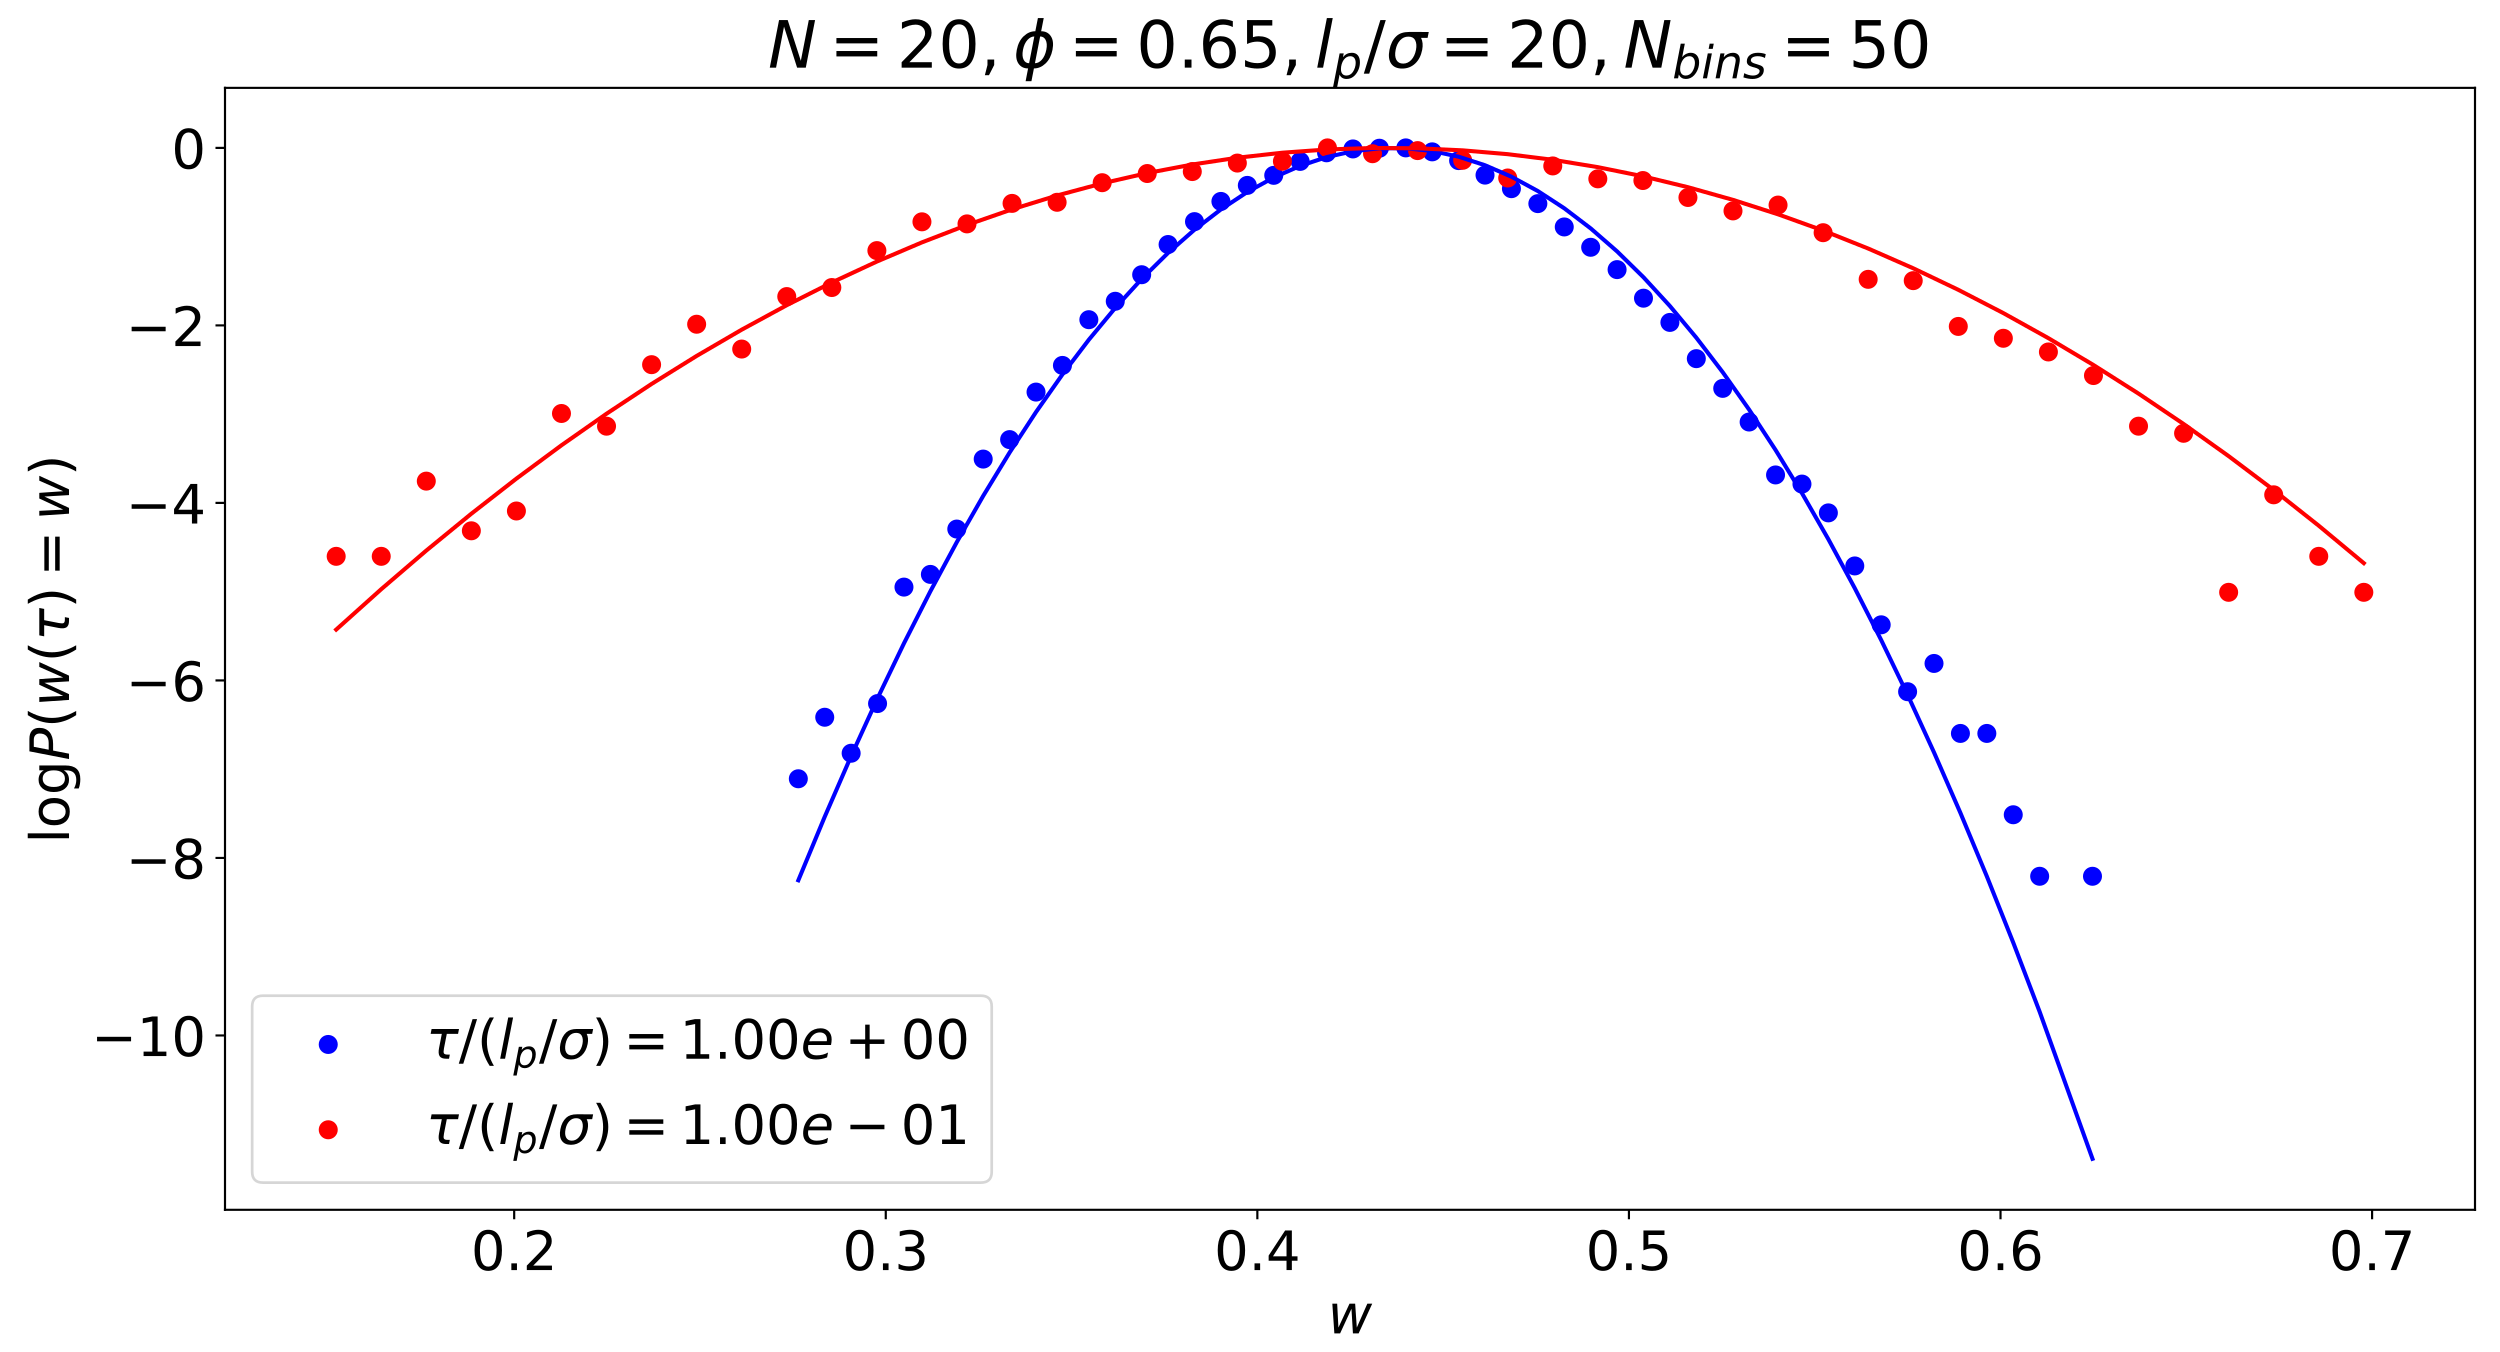 <?xml version="1.0" encoding="utf-8" standalone="no"?>
<!DOCTYPE svg PUBLIC "-//W3C//DTD SVG 1.1//EN"
  "http://www.w3.org/Graphics/SVG/1.1/DTD/svg11.dtd">
<!-- Created with matplotlib (https://matplotlib.org/) -->
<svg height="497.52pt" version="1.1" viewBox="0 0 920.16 497.52" width="920.16pt" xmlns="http://www.w3.org/2000/svg" xmlns:xlink="http://www.w3.org/1999/xlink">
 <defs>
  <style type="text/css">
*{stroke-linecap:butt;stroke-linejoin:round;}
  </style>
 </defs>
 <g id="figure_1">
  <g id="patch_1">
   <path d="M 0 497.52 
L 920.16 497.52 
L 920.16 0 
L 0 0 
z
" style="fill:#ffffff;"/>
  </g>
  <g id="axes_1">
   <g id="patch_2">
    <path d="M 82.814 445.28 
L 910.958 445.28 
L 910.958 32.339 
L 82.814 32.339 
z
" style="fill:#ffffff;"/>
   </g>
   <g id="PathCollection_1">
    <defs>
     <path d="M 0 3 
C 0.796 3 1.559 2.684 2.121 2.121 
C 2.684 1.559 3 0.796 3 0 
C 3 -0.796 2.684 -1.559 2.121 -2.121 
C 1.559 -2.684 0.796 -3 0 -3 
C -0.796 -3 -1.559 -2.684 -2.121 -2.121 
C -2.684 -1.559 -3 -0.796 -3 0 
C -3 0.796 -2.684 1.559 -2.121 2.121 
C -1.559 2.684 -0.796 3 0 3 
z
" id="md3a1f4c978" style="stroke:#0000ff;"/>
    </defs>
    <g clip-path="url(#pb7be36079b)">
     <use style="fill:#0000ff;stroke:#0000ff;" x="293.835" xlink:href="#md3a1f4c978" y="286.636"/>
     <use style="fill:#0000ff;stroke:#0000ff;" x="303.556" xlink:href="#md3a1f4c978" y="263.992"/>
     <use style="fill:#0000ff;stroke:#0000ff;" x="313.277" xlink:href="#md3a1f4c978" y="277.238"/>
     <use style="fill:#0000ff;stroke:#0000ff;" x="322.998" xlink:href="#md3a1f4c978" y="258.957"/>
     <use style="fill:#0000ff;stroke:#0000ff;" x="332.719" xlink:href="#md3a1f4c978" y="216.09"/>
     <use style="fill:#0000ff;stroke:#0000ff;" x="342.44" xlink:href="#md3a1f4c978" y="211.415"/>
     <use style="fill:#0000ff;stroke:#0000ff;" x="352.161" xlink:href="#md3a1f4c978" y="194.728"/>
     <use style="fill:#0000ff;stroke:#0000ff;" x="361.883" xlink:href="#md3a1f4c978" y="168.971"/>
     <use style="fill:#0000ff;stroke:#0000ff;" x="371.604" xlink:href="#md3a1f4c978" y="161.8"/>
     <use style="fill:#0000ff;stroke:#0000ff;" x="381.325" xlink:href="#md3a1f4c978" y="144.311"/>
     <use style="fill:#0000ff;stroke:#0000ff;" x="391.046" xlink:href="#md3a1f4c978" y="134.497"/>
     <use style="fill:#0000ff;stroke:#0000ff;" x="400.767" xlink:href="#md3a1f4c978" y="117.665"/>
     <use style="fill:#0000ff;stroke:#0000ff;" x="410.488" xlink:href="#md3a1f4c978" y="110.886"/>
     <use style="fill:#0000ff;stroke:#0000ff;" x="420.209" xlink:href="#md3a1f4c978" y="101.114"/>
     <use style="fill:#0000ff;stroke:#0000ff;" x="429.931" xlink:href="#md3a1f4c978" y="89.995"/>
     <use style="fill:#0000ff;stroke:#0000ff;" x="439.652" xlink:href="#md3a1f4c978" y="81.571"/>
     <use style="fill:#0000ff;stroke:#0000ff;" x="449.373" xlink:href="#md3a1f4c978" y="74.138"/>
     <use style="fill:#0000ff;stroke:#0000ff;" x="459.094" xlink:href="#md3a1f4c978" y="68.236"/>
     <use style="fill:#0000ff;stroke:#0000ff;" x="468.815" xlink:href="#md3a1f4c978" y="64.537"/>
     <use style="fill:#0000ff;stroke:#0000ff;" x="478.536" xlink:href="#md3a1f4c978" y="59.411"/>
     <use style="fill:#0000ff;stroke:#0000ff;" x="488.257" xlink:href="#md3a1f4c978" y="56.238"/>
     <use style="fill:#0000ff;stroke:#0000ff;" x="497.978" xlink:href="#md3a1f4c978" y="54.819"/>
     <use style="fill:#0000ff;stroke:#0000ff;" x="507.7" xlink:href="#md3a1f4c978" y="54.558"/>
     <use style="fill:#0000ff;stroke:#0000ff;" x="517.421" xlink:href="#md3a1f4c978" y="54.433"/>
     <use style="fill:#0000ff;stroke:#0000ff;" x="527.142" xlink:href="#md3a1f4c978" y="55.892"/>
     <use style="fill:#0000ff;stroke:#0000ff;" x="536.863" xlink:href="#md3a1f4c978" y="59.112"/>
     <use style="fill:#0000ff;stroke:#0000ff;" x="546.584" xlink:href="#md3a1f4c978" y="64.452"/>
     <use style="fill:#0000ff;stroke:#0000ff;" x="556.305" xlink:href="#md3a1f4c978" y="69.442"/>
     <use style="fill:#0000ff;stroke:#0000ff;" x="566.026" xlink:href="#md3a1f4c978" y="74.946"/>
     <use style="fill:#0000ff;stroke:#0000ff;" x="575.747" xlink:href="#md3a1f4c978" y="83.531"/>
     <use style="fill:#0000ff;stroke:#0000ff;" x="585.469" xlink:href="#md3a1f4c978" y="91.016"/>
     <use style="fill:#0000ff;stroke:#0000ff;" x="595.19" xlink:href="#md3a1f4c978" y="99.234"/>
     <use style="fill:#0000ff;stroke:#0000ff;" x="604.911" xlink:href="#md3a1f4c978" y="109.752"/>
     <use style="fill:#0000ff;stroke:#0000ff;" x="614.632" xlink:href="#md3a1f4c978" y="118.669"/>
     <use style="fill:#0000ff;stroke:#0000ff;" x="624.353" xlink:href="#md3a1f4c978" y="132.01"/>
     <use style="fill:#0000ff;stroke:#0000ff;" x="634.074" xlink:href="#md3a1f4c978" y="142.944"/>
     <use style="fill:#0000ff;stroke:#0000ff;" x="643.795" xlink:href="#md3a1f4c978" y="155.331"/>
     <use style="fill:#0000ff;stroke:#0000ff;" x="653.516" xlink:href="#md3a1f4c978" y="174.808"/>
     <use style="fill:#0000ff;stroke:#0000ff;" x="663.238" xlink:href="#md3a1f4c978" y="178.171"/>
     <use style="fill:#0000ff;stroke:#0000ff;" x="672.959" xlink:href="#md3a1f4c978" y="188.772"/>
     <use style="fill:#0000ff;stroke:#0000ff;" x="682.68" xlink:href="#md3a1f4c978" y="208.302"/>
     <use style="fill:#0000ff;stroke:#0000ff;" x="692.401" xlink:href="#md3a1f4c978" y="229.97"/>
     <use style="fill:#0000ff;stroke:#0000ff;" x="702.122" xlink:href="#md3a1f4c978" y="254.594"/>
     <use style="fill:#0000ff;stroke:#0000ff;" x="711.843" xlink:href="#md3a1f4c978" y="244.191"/>
     <use style="fill:#0000ff;stroke:#0000ff;" x="721.564" xlink:href="#md3a1f4c978" y="269.949"/>
     <use style="fill:#0000ff;stroke:#0000ff;" x="731.285" xlink:href="#md3a1f4c978" y="269.949"/>
     <use style="fill:#0000ff;stroke:#0000ff;" x="741.007" xlink:href="#md3a1f4c978" y="299.882"/>
     <use style="fill:#0000ff;stroke:#0000ff;" x="750.728" xlink:href="#md3a1f4c978" y="322.526"/>
     <use style="fill:#0000ff;stroke:#0000ff;" x="770.17" xlink:href="#md3a1f4c978" y="322.526"/>
    </g>
   </g>
   <g id="PathCollection_2">
    <defs>
     <path d="M 0 3 
C 0.796 3 1.559 2.684 2.121 2.121 
C 2.684 1.559 3 0.796 3 0 
C 3 -0.796 2.684 -1.559 2.121 -2.121 
C 1.559 -2.684 0.796 -3 0 -3 
C -0.796 -3 -1.559 -2.684 -2.121 -2.121 
C -2.684 -1.559 -3 -0.796 -3 0 
C -3 0.796 -2.684 1.559 -2.121 2.121 
C -1.559 2.684 -0.796 3 0 3 
z
" id="m8093c3a2d2" style="stroke:#ff0000;"/>
    </defs>
    <g clip-path="url(#pb7be36079b)">
     <use style="fill:#ff0000;stroke:#ff0000;" x="123.737" xlink:href="#m8093c3a2d2" y="204.766"/>
     <use style="fill:#ff0000;stroke:#ff0000;" x="140.321" xlink:href="#m8093c3a2d2" y="204.766"/>
     <use style="fill:#ff0000;stroke:#ff0000;" x="156.905" xlink:href="#m8093c3a2d2" y="177.086"/>
     <use style="fill:#ff0000;stroke:#ff0000;" x="173.49" xlink:href="#m8093c3a2d2" y="195.368"/>
     <use style="fill:#ff0000;stroke:#ff0000;" x="190.074" xlink:href="#m8093c3a2d2" y="188.078"/>
     <use style="fill:#ff0000;stroke:#ff0000;" x="206.659" xlink:href="#m8093c3a2d2" y="152.189"/>
     <use style="fill:#ff0000;stroke:#ff0000;" x="223.243" xlink:href="#m8093c3a2d2" y="156.863"/>
     <use style="fill:#ff0000;stroke:#ff0000;" x="239.828" xlink:href="#m8093c3a2d2" y="134.22"/>
     <use style="fill:#ff0000;stroke:#ff0000;" x="256.412" xlink:href="#m8093c3a2d2" y="119.34"/>
     <use style="fill:#ff0000;stroke:#ff0000;" x="272.996" xlink:href="#m8093c3a2d2" y="128.474"/>
     <use style="fill:#ff0000;stroke:#ff0000;" x="289.581" xlink:href="#m8093c3a2d2" y="109.155"/>
     <use style="fill:#ff0000;stroke:#ff0000;" x="306.165" xlink:href="#m8093c3a2d2" y="105.83"/>
     <use style="fill:#ff0000;stroke:#ff0000;" x="322.75" xlink:href="#m8093c3a2d2" y="92.235"/>
     <use style="fill:#ff0000;stroke:#ff0000;" x="339.334" xlink:href="#m8093c3a2d2" y="81.643"/>
     <use style="fill:#ff0000;stroke:#ff0000;" x="355.919" xlink:href="#m8093c3a2d2" y="82.405"/>
     <use style="fill:#ff0000;stroke:#ff0000;" x="372.503" xlink:href="#m8093c3a2d2" y="74.86"/>
     <use style="fill:#ff0000;stroke:#ff0000;" x="389.088" xlink:href="#m8093c3a2d2" y="74.454"/>
     <use style="fill:#ff0000;stroke:#ff0000;" x="405.672" xlink:href="#m8093c3a2d2" y="67.245"/>
     <use style="fill:#ff0000;stroke:#ff0000;" x="422.256" xlink:href="#m8093c3a2d2" y="63.868"/>
     <use style="fill:#ff0000;stroke:#ff0000;" x="438.841" xlink:href="#m8093c3a2d2" y="63.147"/>
     <use style="fill:#ff0000;stroke:#ff0000;" x="455.425" xlink:href="#m8093c3a2d2" y="60.02"/>
     <use style="fill:#ff0000;stroke:#ff0000;" x="472.01" xlink:href="#m8093c3a2d2" y="59.378"/>
     <use style="fill:#ff0000;stroke:#ff0000;" x="488.594" xlink:href="#m8093c3a2d2" y="54.433"/>
     <use style="fill:#ff0000;stroke:#ff0000;" x="505.179" xlink:href="#m8093c3a2d2" y="56.578"/>
     <use style="fill:#ff0000;stroke:#ff0000;" x="521.763" xlink:href="#m8093c3a2d2" y="55.432"/>
     <use style="fill:#ff0000;stroke:#ff0000;" x="538.347" xlink:href="#m8093c3a2d2" y="58.999"/>
     <use style="fill:#ff0000;stroke:#ff0000;" x="554.932" xlink:href="#m8093c3a2d2" y="65.513"/>
     <use style="fill:#ff0000;stroke:#ff0000;" x="571.516" xlink:href="#m8093c3a2d2" y="61.074"/>
     <use style="fill:#ff0000;stroke:#ff0000;" x="588.101" xlink:href="#m8093c3a2d2" y="65.821"/>
     <use style="fill:#ff0000;stroke:#ff0000;" x="604.685" xlink:href="#m8093c3a2d2" y="66.446"/>
     <use style="fill:#ff0000;stroke:#ff0000;" x="621.27" xlink:href="#m8093c3a2d2" y="72.688"/>
     <use style="fill:#ff0000;stroke:#ff0000;" x="637.854" xlink:href="#m8093c3a2d2" y="77.628"/>
     <use style="fill:#ff0000;stroke:#ff0000;" x="654.439" xlink:href="#m8093c3a2d2" y="75.478"/>
     <use style="fill:#ff0000;stroke:#ff0000;" x="671.023" xlink:href="#m8093c3a2d2" y="85.648"/>
     <use style="fill:#ff0000;stroke:#ff0000;" x="687.607" xlink:href="#m8093c3a2d2" y="102.812"/>
     <use style="fill:#ff0000;stroke:#ff0000;" x="704.192" xlink:href="#m8093c3a2d2" y="103.296"/>
     <use style="fill:#ff0000;stroke:#ff0000;" x="720.776" xlink:href="#m8093c3a2d2" y="120.147"/>
     <use style="fill:#ff0000;stroke:#ff0000;" x="737.361" xlink:href="#m8093c3a2d2" y="124.509"/>
     <use style="fill:#ff0000;stroke:#ff0000;" x="753.945" xlink:href="#m8093c3a2d2" y="129.545"/>
     <use style="fill:#ff0000;stroke:#ff0000;" x="770.53" xlink:href="#m8093c3a2d2" y="138.225"/>
     <use style="fill:#ff0000;stroke:#ff0000;" x="787.114" xlink:href="#m8093c3a2d2" y="156.863"/>
     <use style="fill:#ff0000;stroke:#ff0000;" x="803.699" xlink:href="#m8093c3a2d2" y="159.478"/>
     <use style="fill:#ff0000;stroke:#ff0000;" x="820.283" xlink:href="#m8093c3a2d2" y="218.011"/>
     <use style="fill:#ff0000;stroke:#ff0000;" x="836.867" xlink:href="#m8093c3a2d2" y="182.122"/>
     <use style="fill:#ff0000;stroke:#ff0000;" x="853.452" xlink:href="#m8093c3a2d2" y="204.766"/>
     <use style="fill:#ff0000;stroke:#ff0000;" x="870.036" xlink:href="#m8093c3a2d2" y="218.011"/>
    </g>
   </g>
   <g id="matplotlib.axis_1">
    <g id="xtick_1">
     <g id="line2d_1">
      <defs>
       <path d="M 0 0 
L 0 3.5 
" id="m2404b1c157" style="stroke:#000000;stroke-width:0.8;"/>
      </defs>
      <g>
       <use style="stroke:#000000;stroke-width:0.8;" x="189.253" xlink:href="#m2404b1c157" y="445.28"/>
      </g>
     </g>
     <g id="text_1">
      <!-- 0.2 -->
      <defs>
       <path d="M 31.781 66.406 
Q 24.172 66.406 20.328 58.906 
Q 16.5 51.422 16.5 36.375 
Q 16.5 21.391 20.328 13.891 
Q 24.172 6.391 31.781 6.391 
Q 39.453 6.391 43.281 13.891 
Q 47.125 21.391 47.125 36.375 
Q 47.125 51.422 43.281 58.906 
Q 39.453 66.406 31.781 66.406 
z
M 31.781 74.219 
Q 44.047 74.219 50.516 64.516 
Q 56.984 54.828 56.984 36.375 
Q 56.984 17.969 50.516 8.266 
Q 44.047 -1.422 31.781 -1.422 
Q 19.531 -1.422 13.062 8.266 
Q 6.594 17.969 6.594 36.375 
Q 6.594 54.828 13.062 64.516 
Q 19.531 74.219 31.781 74.219 
z
" id="DejaVuSans-48"/>
       <path d="M 10.688 12.406 
L 21 12.406 
L 21 0 
L 10.688 0 
z
" id="DejaVuSans-46"/>
       <path d="M 19.188 8.297 
L 53.609 8.297 
L 53.609 0 
L 7.328 0 
L 7.328 8.297 
Q 12.938 14.109 22.625 23.891 
Q 32.328 33.688 34.812 36.531 
Q 39.547 41.844 41.422 45.531 
Q 43.312 49.219 43.312 52.781 
Q 43.312 58.594 39.234 62.25 
Q 35.156 65.922 28.609 65.922 
Q 23.969 65.922 18.812 64.312 
Q 13.672 62.703 7.812 59.422 
L 7.812 69.391 
Q 13.766 71.781 18.938 73 
Q 24.125 74.219 28.422 74.219 
Q 39.75 74.219 46.484 68.547 
Q 53.219 62.891 53.219 53.422 
Q 53.219 48.922 51.531 44.891 
Q 49.859 40.875 45.406 35.406 
Q 44.188 33.984 37.641 27.219 
Q 31.109 20.453 19.188 8.297 
z
" id="DejaVuSans-50"/>
      </defs>
      <g transform="translate(173.35 467.477)scale(0.2 -0.2)">
       <use xlink:href="#DejaVuSans-48"/>
       <use x="63.623" xlink:href="#DejaVuSans-46"/>
       <use x="95.41" xlink:href="#DejaVuSans-50"/>
      </g>
     </g>
    </g>
    <g id="xtick_2">
     <g id="line2d_2">
      <g>
       <use style="stroke:#000000;stroke-width:0.8;" x="326.019" xlink:href="#m2404b1c157" y="445.28"/>
      </g>
     </g>
     <g id="text_2">
      <!-- 0.3 -->
      <defs>
       <path d="M 40.578 39.312 
Q 47.656 37.797 51.625 33 
Q 55.609 28.219 55.609 21.188 
Q 55.609 10.406 48.188 4.484 
Q 40.766 -1.422 27.094 -1.422 
Q 22.516 -1.422 17.656 -0.516 
Q 12.797 0.391 7.625 2.203 
L 7.625 11.719 
Q 11.719 9.328 16.594 8.109 
Q 21.484 6.891 26.812 6.891 
Q 36.078 6.891 40.938 10.547 
Q 45.797 14.203 45.797 21.188 
Q 45.797 27.641 41.281 31.266 
Q 36.766 34.906 28.719 34.906 
L 20.219 34.906 
L 20.219 43.016 
L 29.109 43.016 
Q 36.375 43.016 40.234 45.922 
Q 44.094 48.828 44.094 54.297 
Q 44.094 59.906 40.109 62.906 
Q 36.141 65.922 28.719 65.922 
Q 24.656 65.922 20.016 65.031 
Q 15.375 64.156 9.812 62.312 
L 9.812 71.094 
Q 15.438 72.656 20.344 73.438 
Q 25.25 74.219 29.594 74.219 
Q 40.828 74.219 47.359 69.109 
Q 53.906 64.016 53.906 55.328 
Q 53.906 49.266 50.438 45.094 
Q 46.969 40.922 40.578 39.312 
z
" id="DejaVuSans-51"/>
      </defs>
      <g transform="translate(310.116 467.477)scale(0.2 -0.2)">
       <use xlink:href="#DejaVuSans-48"/>
       <use x="63.623" xlink:href="#DejaVuSans-46"/>
       <use x="95.41" xlink:href="#DejaVuSans-51"/>
      </g>
     </g>
    </g>
    <g id="xtick_3">
     <g id="line2d_3">
      <g>
       <use style="stroke:#000000;stroke-width:0.8;" x="462.785" xlink:href="#m2404b1c157" y="445.28"/>
      </g>
     </g>
     <g id="text_3">
      <!-- 0.4 -->
      <defs>
       <path d="M 37.797 64.312 
L 12.891 25.391 
L 37.797 25.391 
z
M 35.203 72.906 
L 47.609 72.906 
L 47.609 25.391 
L 58.016 25.391 
L 58.016 17.188 
L 47.609 17.188 
L 47.609 0 
L 37.797 0 
L 37.797 17.188 
L 4.891 17.188 
L 4.891 26.703 
z
" id="DejaVuSans-52"/>
      </defs>
      <g transform="translate(446.882 467.477)scale(0.2 -0.2)">
       <use xlink:href="#DejaVuSans-48"/>
       <use x="63.623" xlink:href="#DejaVuSans-46"/>
       <use x="95.41" xlink:href="#DejaVuSans-52"/>
      </g>
     </g>
    </g>
    <g id="xtick_4">
     <g id="line2d_4">
      <g>
       <use style="stroke:#000000;stroke-width:0.8;" x="599.551" xlink:href="#m2404b1c157" y="445.28"/>
      </g>
     </g>
     <g id="text_4">
      <!-- 0.5 -->
      <defs>
       <path d="M 10.797 72.906 
L 49.516 72.906 
L 49.516 64.594 
L 19.828 64.594 
L 19.828 46.734 
Q 21.969 47.469 24.109 47.828 
Q 26.266 48.188 28.422 48.188 
Q 40.625 48.188 47.75 41.5 
Q 54.891 34.812 54.891 23.391 
Q 54.891 11.625 47.562 5.094 
Q 40.234 -1.422 26.906 -1.422 
Q 22.312 -1.422 17.547 -0.641 
Q 12.797 0.141 7.719 1.703 
L 7.719 11.625 
Q 12.109 9.234 16.797 8.062 
Q 21.484 6.891 26.703 6.891 
Q 35.156 6.891 40.078 11.328 
Q 45.016 15.766 45.016 23.391 
Q 45.016 31 40.078 35.438 
Q 35.156 39.891 26.703 39.891 
Q 22.75 39.891 18.812 39.016 
Q 14.891 38.141 10.797 36.281 
z
" id="DejaVuSans-53"/>
      </defs>
      <g transform="translate(583.647 467.477)scale(0.2 -0.2)">
       <use xlink:href="#DejaVuSans-48"/>
       <use x="63.623" xlink:href="#DejaVuSans-46"/>
       <use x="95.41" xlink:href="#DejaVuSans-53"/>
      </g>
     </g>
    </g>
    <g id="xtick_5">
     <g id="line2d_5">
      <g>
       <use style="stroke:#000000;stroke-width:0.8;" x="736.317" xlink:href="#m2404b1c157" y="445.28"/>
      </g>
     </g>
     <g id="text_5">
      <!-- 0.6 -->
      <defs>
       <path d="M 33.016 40.375 
Q 26.375 40.375 22.484 35.828 
Q 18.609 31.297 18.609 23.391 
Q 18.609 15.531 22.484 10.953 
Q 26.375 6.391 33.016 6.391 
Q 39.656 6.391 43.531 10.953 
Q 47.406 15.531 47.406 23.391 
Q 47.406 31.297 43.531 35.828 
Q 39.656 40.375 33.016 40.375 
z
M 52.594 71.297 
L 52.594 62.312 
Q 48.875 64.062 45.094 64.984 
Q 41.312 65.922 37.594 65.922 
Q 27.828 65.922 22.672 59.328 
Q 17.531 52.734 16.797 39.406 
Q 19.672 43.656 24.016 45.922 
Q 28.375 48.188 33.594 48.188 
Q 44.578 48.188 50.953 41.516 
Q 57.328 34.859 57.328 23.391 
Q 57.328 12.156 50.688 5.359 
Q 44.047 -1.422 33.016 -1.422 
Q 20.359 -1.422 13.672 8.266 
Q 6.984 17.969 6.984 36.375 
Q 6.984 53.656 15.188 63.938 
Q 23.391 74.219 37.203 74.219 
Q 40.922 74.219 44.703 73.484 
Q 48.484 72.75 52.594 71.297 
z
" id="DejaVuSans-54"/>
      </defs>
      <g transform="translate(720.413 467.477)scale(0.2 -0.2)">
       <use xlink:href="#DejaVuSans-48"/>
       <use x="63.623" xlink:href="#DejaVuSans-46"/>
       <use x="95.41" xlink:href="#DejaVuSans-54"/>
      </g>
     </g>
    </g>
    <g id="xtick_6">
     <g id="line2d_6">
      <g>
       <use style="stroke:#000000;stroke-width:0.8;" x="873.082" xlink:href="#m2404b1c157" y="445.28"/>
      </g>
     </g>
     <g id="text_6">
      <!-- 0.7 -->
      <defs>
       <path d="M 8.203 72.906 
L 55.078 72.906 
L 55.078 68.703 
L 28.609 0 
L 18.312 0 
L 43.219 64.594 
L 8.203 64.594 
z
" id="DejaVuSans-55"/>
      </defs>
      <g transform="translate(857.179 467.477)scale(0.2 -0.2)">
       <use xlink:href="#DejaVuSans-48"/>
       <use x="63.623" xlink:href="#DejaVuSans-46"/>
       <use x="95.41" xlink:href="#DejaVuSans-55"/>
      </g>
     </g>
    </g>
    <g id="text_7">
     <!-- $w$ -->
     <defs>
      <path d="M 8.5 54.688 
L 17.391 54.688 
L 19.672 10.688 
L 40.094 54.688 
L 50.484 54.688 
L 53.516 10.688 
L 72.906 54.688 
L 81.891 54.688 
L 56.891 0 
L 46.391 0 
L 43.703 45.312 
L 22.797 0 
L 12.203 0 
z
" id="DejaVuSans-Oblique-119"/>
     </defs>
     <g transform="translate(488.686 490.834)scale(0.2 -0.2)">
      <use transform="translate(0 0.312)" xlink:href="#DejaVuSans-Oblique-119"/>
     </g>
    </g>
   </g>
   <g id="matplotlib.axis_2">
    <g id="ytick_1">
     <g id="line2d_7">
      <defs>
       <path d="M 0 0 
L -3.5 0 
" id="m750aac536f" style="stroke:#000000;stroke-width:0.8;"/>
      </defs>
      <g>
       <use style="stroke:#000000;stroke-width:0.8;" x="82.814" xlink:href="#m750aac536f" y="381.113"/>
      </g>
     </g>
     <g id="text_8">
      <!-- −10 -->
      <defs>
       <path d="M 10.594 35.5 
L 73.188 35.5 
L 73.188 27.203 
L 10.594 27.203 
z
" id="DejaVuSans-8722"/>
       <path d="M 12.406 8.297 
L 28.516 8.297 
L 28.516 63.922 
L 10.984 60.406 
L 10.984 69.391 
L 28.422 72.906 
L 38.281 72.906 
L 38.281 8.297 
L 54.391 8.297 
L 54.391 0 
L 12.406 0 
z
" id="DejaVuSans-49"/>
      </defs>
      <g transform="translate(33.605 388.711)scale(0.2 -0.2)">
       <use xlink:href="#DejaVuSans-8722"/>
       <use x="83.789" xlink:href="#DejaVuSans-49"/>
       <use x="147.412" xlink:href="#DejaVuSans-48"/>
      </g>
     </g>
    </g>
    <g id="ytick_2">
     <g id="line2d_8">
      <g>
       <use style="stroke:#000000;stroke-width:0.8;" x="82.814" xlink:href="#m750aac536f" y="315.777"/>
      </g>
     </g>
     <g id="text_9">
      <!-- −8 -->
      <defs>
       <path d="M 31.781 34.625 
Q 24.75 34.625 20.719 30.859 
Q 16.703 27.094 16.703 20.516 
Q 16.703 13.922 20.719 10.156 
Q 24.75 6.391 31.781 6.391 
Q 38.812 6.391 42.859 10.172 
Q 46.922 13.969 46.922 20.516 
Q 46.922 27.094 42.891 30.859 
Q 38.875 34.625 31.781 34.625 
z
M 21.922 38.812 
Q 15.578 40.375 12.031 44.719 
Q 8.5 49.078 8.5 55.328 
Q 8.5 64.062 14.719 69.141 
Q 20.953 74.219 31.781 74.219 
Q 42.672 74.219 48.875 69.141 
Q 55.078 64.062 55.078 55.328 
Q 55.078 49.078 51.531 44.719 
Q 48 40.375 41.703 38.812 
Q 48.828 37.156 52.797 32.312 
Q 56.781 27.484 56.781 20.516 
Q 56.781 9.906 50.312 4.234 
Q 43.844 -1.422 31.781 -1.422 
Q 19.734 -1.422 13.25 4.234 
Q 6.781 9.906 6.781 20.516 
Q 6.781 27.484 10.781 32.312 
Q 14.797 37.156 21.922 38.812 
z
M 18.312 54.391 
Q 18.312 48.734 21.844 45.562 
Q 25.391 42.391 31.781 42.391 
Q 38.141 42.391 41.719 45.562 
Q 45.312 48.734 45.312 54.391 
Q 45.312 60.062 41.719 63.234 
Q 38.141 66.406 31.781 66.406 
Q 25.391 66.406 21.844 63.234 
Q 18.312 60.062 18.312 54.391 
z
" id="DejaVuSans-56"/>
      </defs>
      <g transform="translate(46.33 323.375)scale(0.2 -0.2)">
       <use xlink:href="#DejaVuSans-8722"/>
       <use x="83.789" xlink:href="#DejaVuSans-56"/>
      </g>
     </g>
    </g>
    <g id="ytick_3">
     <g id="line2d_9">
      <g>
       <use style="stroke:#000000;stroke-width:0.8;" x="82.814" xlink:href="#m750aac536f" y="250.441"/>
      </g>
     </g>
     <g id="text_10">
      <!-- −6 -->
      <g transform="translate(46.33 258.039)scale(0.2 -0.2)">
       <use xlink:href="#DejaVuSans-8722"/>
       <use x="83.789" xlink:href="#DejaVuSans-54"/>
      </g>
     </g>
    </g>
    <g id="ytick_4">
     <g id="line2d_10">
      <g>
       <use style="stroke:#000000;stroke-width:0.8;" x="82.814" xlink:href="#m750aac536f" y="185.105"/>
      </g>
     </g>
     <g id="text_11">
      <!-- −4 -->
      <g transform="translate(46.33 192.704)scale(0.2 -0.2)">
       <use xlink:href="#DejaVuSans-8722"/>
       <use x="83.789" xlink:href="#DejaVuSans-52"/>
      </g>
     </g>
    </g>
    <g id="ytick_5">
     <g id="line2d_11">
      <g>
       <use style="stroke:#000000;stroke-width:0.8;" x="82.814" xlink:href="#m750aac536f" y="119.769"/>
      </g>
     </g>
     <g id="text_12">
      <!-- −2 -->
      <g transform="translate(46.33 127.368)scale(0.2 -0.2)">
       <use xlink:href="#DejaVuSans-8722"/>
       <use x="83.789" xlink:href="#DejaVuSans-50"/>
      </g>
     </g>
    </g>
    <g id="ytick_6">
     <g id="line2d_12">
      <g>
       <use style="stroke:#000000;stroke-width:0.8;" x="82.814" xlink:href="#m750aac536f" y="54.433"/>
      </g>
     </g>
     <g id="text_13">
      <!-- 0 -->
      <g transform="translate(63.089 62.032)scale(0.2 -0.2)">
       <use xlink:href="#DejaVuSans-48"/>
      </g>
     </g>
    </g>
    <g id="text_14">
     <!-- $\log P(w(\tau) = w)$ -->
     <defs>
      <path d="M 9.422 75.984 
L 18.406 75.984 
L 18.406 0 
L 9.422 0 
z
" id="DejaVuSans-108"/>
      <path d="M 30.609 48.391 
Q 23.391 48.391 19.188 42.75 
Q 14.984 37.109 14.984 27.297 
Q 14.984 17.484 19.156 11.844 
Q 23.344 6.203 30.609 6.203 
Q 37.797 6.203 41.984 11.859 
Q 46.188 17.531 46.188 27.297 
Q 46.188 37.016 41.984 42.703 
Q 37.797 48.391 30.609 48.391 
z
M 30.609 56 
Q 42.328 56 49.016 48.375 
Q 55.719 40.766 55.719 27.297 
Q 55.719 13.875 49.016 6.219 
Q 42.328 -1.422 30.609 -1.422 
Q 18.844 -1.422 12.172 6.219 
Q 5.516 13.875 5.516 27.297 
Q 5.516 40.766 12.172 48.375 
Q 18.844 56 30.609 56 
z
" id="DejaVuSans-111"/>
      <path d="M 45.406 27.984 
Q 45.406 37.75 41.375 43.109 
Q 37.359 48.484 30.078 48.484 
Q 22.859 48.484 18.828 43.109 
Q 14.797 37.75 14.797 27.984 
Q 14.797 18.266 18.828 12.891 
Q 22.859 7.516 30.078 7.516 
Q 37.359 7.516 41.375 12.891 
Q 45.406 18.266 45.406 27.984 
z
M 54.391 6.781 
Q 54.391 -7.172 48.188 -13.984 
Q 42 -20.797 29.203 -20.797 
Q 24.469 -20.797 20.266 -20.094 
Q 16.062 -19.391 12.109 -17.922 
L 12.109 -9.188 
Q 16.062 -11.328 19.922 -12.344 
Q 23.781 -13.375 27.781 -13.375 
Q 36.625 -13.375 41.016 -8.766 
Q 45.406 -4.156 45.406 5.172 
L 45.406 9.625 
Q 42.625 4.781 38.281 2.391 
Q 33.938 0 27.875 0 
Q 17.828 0 11.672 7.656 
Q 5.516 15.328 5.516 27.984 
Q 5.516 40.672 11.672 48.328 
Q 17.828 56 27.875 56 
Q 33.938 56 38.281 53.609 
Q 42.625 51.219 45.406 46.391 
L 45.406 54.688 
L 54.391 54.688 
z
" id="DejaVuSans-103"/>
      <path d="M 16.891 72.906 
L 39.703 72.906 
Q 49.656 72.906 54.875 68.266 
Q 60.109 63.625 60.109 54.688 
Q 60.109 42.672 52.391 35.984 
Q 44.672 29.297 30.719 29.297 
L 18.312 29.297 
L 12.594 0 
L 2.688 0 
z
M 25.203 64.797 
L 19.922 37.406 
L 32.328 37.406 
Q 40.719 37.406 45.203 41.703 
Q 49.703 46 49.703 54 
Q 49.703 59.125 46.656 61.953 
Q 43.609 64.797 38.094 64.797 
z
" id="DejaVuSans-Oblique-80"/>
      <path d="M 31 75.875 
Q 24.469 64.656 21.281 53.656 
Q 18.109 42.672 18.109 31.391 
Q 18.109 20.125 21.312 9.062 
Q 24.516 -2 31 -13.188 
L 23.188 -13.188 
Q 15.875 -1.703 12.234 9.375 
Q 8.594 20.453 8.594 31.391 
Q 8.594 42.281 12.203 53.312 
Q 15.828 64.359 23.188 75.875 
z
" id="DejaVuSans-40"/>
      <path d="M 32.859 9.969 
Q 34.188 7.625 39.453 7.625 
L 43.75 7.625 
L 42.281 0 
L 36.922 0 
Q 28.125 0 25 4.688 
Q 21.922 9.469 23.969 19.828 
L 29 45.703 
L 8.453 45.703 
L 10.203 54.688 
L 60.641 54.688 
L 58.891 45.703 
L 38.188 45.703 
L 33.016 19.281 
Q 31.641 12.203 32.859 9.969 
z
" id="DejaVuSans-Oblique-964"/>
      <path d="M 8.016 75.875 
L 15.828 75.875 
Q 23.141 64.359 26.781 53.312 
Q 30.422 42.281 30.422 31.391 
Q 30.422 20.453 26.781 9.375 
Q 23.141 -1.703 15.828 -13.188 
L 8.016 -13.188 
Q 14.5 -2 17.703 9.062 
Q 20.906 20.125 20.906 31.391 
Q 20.906 42.672 17.703 53.656 
Q 14.5 64.656 8.016 75.875 
z
" id="DejaVuSans-41"/>
      <path d="M 10.594 45.406 
L 73.188 45.406 
L 73.188 37.203 
L 10.594 37.203 
z
M 10.594 25.484 
L 73.188 25.484 
L 73.188 17.188 
L 10.594 17.188 
z
" id="DejaVuSans-61"/>
     </defs>
     <g transform="translate(25.405 310.41)rotate(-90)scale(0.2 -0.2)">
      <use transform="translate(0 0.016)" xlink:href="#DejaVuSans-108"/>
      <use transform="translate(27.783 0.016)" xlink:href="#DejaVuSans-111"/>
      <use transform="translate(88.965 0.016)" xlink:href="#DejaVuSans-103"/>
      <use transform="translate(152.441 0.016)" xlink:href="#DejaVuSans-Oblique-80"/>
      <use transform="translate(212.744 0.016)" xlink:href="#DejaVuSans-40"/>
      <use transform="translate(251.758 0.016)" xlink:href="#DejaVuSans-Oblique-119"/>
      <use transform="translate(333.545 0.016)" xlink:href="#DejaVuSans-40"/>
      <use transform="translate(372.559 0.016)" xlink:href="#DejaVuSans-Oblique-964"/>
      <use transform="translate(432.764 0.016)" xlink:href="#DejaVuSans-41"/>
      <use transform="translate(491.26 0.016)" xlink:href="#DejaVuSans-61"/>
      <use transform="translate(594.531 0.016)" xlink:href="#DejaVuSans-Oblique-119"/>
      <use transform="translate(676.318 0.016)" xlink:href="#DejaVuSans-41"/>
     </g>
    </g>
   </g>
   <g id="line2d_13">
    <path clip-path="url(#pb7be36079b)" d="M 293.835 324.005 
L 303.556 300.606 
L 313.277 278.27 
L 322.998 256.996 
L 332.719 236.783 
L 342.44 217.633 
L 352.161 199.545 
L 361.883 182.519 
L 371.604 166.555 
L 381.325 151.654 
L 391.046 137.814 
L 400.767 125.037 
L 410.488 113.321 
L 420.209 102.668 
L 429.931 93.077 
L 439.652 84.547 
L 449.373 77.08 
L 459.094 70.676 
L 468.815 65.333 
L 478.536 61.052 
L 488.257 57.834 
L 497.978 55.677 
L 507.7 54.583 
L 517.421 54.55 
L 527.142 55.58 
L 536.863 57.672 
L 546.584 60.826 
L 556.305 65.042 
L 566.026 70.321 
L 575.747 76.661 
L 585.469 84.064 
L 595.19 92.528 
L 604.911 102.055 
L 614.632 112.644 
L 624.353 124.294 
L 634.074 137.007 
L 643.795 150.783 
L 653.516 165.62 
L 663.238 181.519 
L 672.959 198.48 
L 682.68 216.504 
L 692.401 235.59 
L 702.122 255.737 
L 711.843 276.947 
L 721.564 299.219 
L 731.285 322.553 
L 741.007 346.949 
L 750.728 372.408 
L 770.17 426.51 
" style="fill:none;stroke:#0000ff;stroke-linecap:square;stroke-width:1.5;"/>
   </g>
   <g id="line2d_14">
    <path clip-path="url(#pb7be36079b)" d="M 123.737 231.73 
L 140.321 216.859 
L 156.905 202.64 
L 173.49 189.071 
L 190.074 176.154 
L 206.659 163.889 
L 223.243 152.274 
L 239.828 141.311 
L 256.412 130.999 
L 272.996 121.339 
L 289.581 112.329 
L 306.165 103.971 
L 322.75 96.264 
L 339.334 89.208 
L 355.919 82.804 
L 372.503 77.051 
L 389.088 71.949 
L 405.672 67.498 
L 422.256 63.699 
L 438.841 60.55 
L 455.425 58.053 
L 472.01 56.208 
L 488.594 55.013 
L 505.179 54.47 
L 521.763 54.578 
L 538.347 55.337 
L 554.932 56.747 
L 571.516 58.809 
L 588.101 61.522 
L 604.685 64.886 
L 621.27 68.902 
L 637.854 73.568 
L 654.439 78.886 
L 671.023 84.855 
L 687.607 91.476 
L 704.192 98.748 
L 720.776 106.67 
L 737.361 115.245 
L 753.945 124.47 
L 770.53 134.347 
L 787.114 144.874 
L 803.699 156.054 
L 820.283 167.884 
L 836.867 180.366 
L 853.452 193.498 
L 870.036 207.282 
" style="fill:none;stroke:#ff0000;stroke-linecap:square;stroke-width:1.5;"/>
   </g>
   <g id="patch_3">
    <path d="M 82.814 445.28 
L 82.814 32.339 
" style="fill:none;stroke:#000000;stroke-linecap:square;stroke-linejoin:miter;stroke-width:0.8;"/>
   </g>
   <g id="patch_4">
    <path d="M 910.958 445.28 
L 910.958 32.339 
" style="fill:none;stroke:#000000;stroke-linecap:square;stroke-linejoin:miter;stroke-width:0.8;"/>
   </g>
   <g id="patch_5">
    <path d="M 82.814 445.28 
L 910.958 445.28 
" style="fill:none;stroke:#000000;stroke-linecap:square;stroke-linejoin:miter;stroke-width:0.8;"/>
   </g>
   <g id="patch_6">
    <path d="M 82.814 32.339 
L 910.958 32.339 
" style="fill:none;stroke:#000000;stroke-linecap:square;stroke-linejoin:miter;stroke-width:0.8;"/>
   </g>
   <g id="text_15">
    <!-- $N=20, \phi=0.65, l_p/\sigma=20, N_{bins} = 50$ -->
    <defs>
     <path d="M 16.891 72.906 
L 30.172 72.906 
L 50.297 10.406 
L 62.5 72.906 
L 72.125 72.906 
L 57.906 0 
L 44.578 0 
L 24.516 62.891 
L 12.312 0 
L 2.688 0 
z
" id="DejaVuSans-Oblique-78"/>
     <path d="M 11.719 12.406 
L 22.016 12.406 
L 22.016 4 
L 14.016 -11.625 
L 7.719 -11.625 
L 11.719 4 
z
" id="DejaVuSans-44"/>
     <path d="M 46.734 75.984 
L 42.781 55.812 
Q 52.547 55.812 57.562 48.344 
Q 62.75 40.719 60.156 27.297 
Q 57.516 13.875 49.359 6.25 
Q 41.453 -1.219 31.688 -1.219 
L 27.875 -20.797 
L 18.953 -20.797 
L 22.75 -1.219 
Q 13.031 -1.219 7.953 6.25 
Q 2.781 13.875 5.422 27.297 
Q 8.016 40.719 16.156 48.344 
Q 24.125 55.812 33.844 55.812 
L 37.797 75.984 
z
M 33.25 6.781 
Q 38.766 6.781 43.5 11.812 
Q 48.688 17.438 50.688 27.297 
Q 52.641 37.062 49.516 42.781 
Q 46.734 47.797 41.219 47.797 
z
M 24.312 6.781 
L 32.281 47.797 
Q 26.812 47.797 22.078 42.781 
Q 16.75 37.062 14.891 27.297 
Q 13.031 17.438 16.062 11.812 
Q 18.797 6.781 24.312 6.781 
z
" id="DejaVuSans-Oblique-981"/>
     <path d="M 18.312 75.984 
L 27.297 75.984 
L 12.5 0 
L 3.516 0 
z
" id="DejaVuSans-Oblique-108"/>
     <path d="M 49.609 33.688 
Q 49.609 40.875 46.484 44.672 
Q 43.359 48.484 37.5 48.484 
Q 33.5 48.484 29.859 46.438 
Q 26.219 44.391 23.391 40.484 
Q 20.609 36.625 18.938 31.156 
Q 17.281 25.688 17.281 20.312 
Q 17.281 13.484 20.406 9.797 
Q 23.531 6.109 29.297 6.109 
Q 33.547 6.109 37.188 8.109 
Q 40.828 10.109 43.406 13.922 
Q 46.188 17.922 47.891 23.344 
Q 49.609 28.766 49.609 33.688 
z
M 21.781 46.391 
Q 25.391 51.125 30.297 53.562 
Q 35.203 56 41.219 56 
Q 49.609 56 54.25 50.5 
Q 58.891 45.016 58.891 35.109 
Q 58.891 27 56 19.656 
Q 53.125 12.312 47.703 6.5 
Q 44.094 2.641 39.547 0.609 
Q 35.016 -1.422 29.984 -1.422 
Q 24.172 -1.422 20.219 1 
Q 16.266 3.422 14.312 8.203 
L 8.688 -20.797 
L -0.297 -20.797 
L 14.406 54.688 
L 23.391 54.688 
z
" id="DejaVuSans-Oblique-112"/>
     <path d="M 25.391 72.906 
L 33.688 72.906 
L 8.297 -9.281 
L 0 -9.281 
z
" id="DejaVuSans-47"/>
     <path d="M 34.672 47.562 
Q 27.25 47.562 22.219 42.188 
Q 16.891 36.578 15.141 27.297 
Q 13.188 17.484 16.312 11.812 
Q 19.391 6.203 26.656 6.203 
Q 33.844 6.203 39.109 11.859 
Q 44.438 17.531 46.344 27.297 
Q 48.047 36.234 45.016 42.188 
Q 42.188 47.562 34.672 47.562 
z
M 36.078 54.734 
L 65.922 54.688 
L 64.156 45.703 
L 54.109 45.703 
Q 57.906 38.094 55.859 27.297 
Q 53.219 13.875 45.062 6.25 
Q 36.859 -1.422 25.141 -1.422 
Q 13.375 -1.422 8.203 6.25 
Q 3.031 13.875 5.672 27.297 
Q 8.25 40.766 16.406 48.391 
Q 23.188 54.734 36.078 54.734 
z
" id="DejaVuSans-Oblique-963"/>
     <path d="M 49.516 33.406 
Q 49.516 40.484 46.266 44.484 
Q 43.016 48.484 37.312 48.484 
Q 33.156 48.484 29.516 46.453 
Q 25.875 44.438 23.188 40.578 
Q 20.359 36.531 18.719 31.172 
Q 17.094 25.828 17.094 20.516 
Q 17.094 13.766 20.281 9.938 
Q 23.484 6.109 29.109 6.109 
Q 33.344 6.109 36.953 8.078 
Q 40.578 10.062 43.312 13.922 
Q 46.094 17.922 47.797 23.234 
Q 49.516 28.562 49.516 33.406 
z
M 21.578 46.391 
Q 24.906 50.875 29.906 53.438 
Q 34.906 56 40.375 56 
Q 48.781 56 53.734 50.328 
Q 58.688 44.672 58.688 35.016 
Q 58.688 27.094 55.781 19.672 
Q 52.875 12.25 47.516 6.5 
Q 44 2.688 39.406 0.625 
Q 34.812 -1.422 29.781 -1.422 
Q 24.469 -1.422 20.562 1.016 
Q 16.656 3.469 14.203 8.297 
L 12.594 0 
L 3.609 0 
L 18.406 75.984 
L 27.391 75.984 
z
" id="DejaVuSans-Oblique-98"/>
     <path d="M 18.312 75.984 
L 27.297 75.984 
L 25.094 64.594 
L 16.109 64.594 
z
M 14.203 54.688 
L 23.188 54.688 
L 12.5 0 
L 3.516 0 
z
" id="DejaVuSans-Oblique-105"/>
     <path d="M 55.719 33.016 
L 49.312 0 
L 40.281 0 
L 46.688 32.672 
Q 47.125 34.969 47.359 36.719 
Q 47.609 38.484 47.609 39.5 
Q 47.609 43.609 45.016 45.891 
Q 42.438 48.188 37.797 48.188 
Q 30.562 48.188 25.344 43.375 
Q 20.125 38.578 18.5 30.328 
L 12.5 0 
L 3.516 0 
L 14.109 54.688 
L 23.094 54.688 
L 21.297 46.094 
Q 25.047 50.828 30.312 53.406 
Q 35.594 56 41.406 56 
Q 48.641 56 52.609 52.094 
Q 56.594 48.188 56.594 41.109 
Q 56.594 39.359 56.375 37.359 
Q 56.156 35.359 55.719 33.016 
z
" id="DejaVuSans-Oblique-110"/>
     <path d="M 50 53.078 
L 48.297 44.578 
Q 44.734 46.531 40.766 47.5 
Q 36.812 48.484 32.625 48.484 
Q 25.531 48.484 21.453 46.062 
Q 17.391 43.656 17.391 39.5 
Q 17.391 34.672 26.859 32.078 
Q 27.594 31.891 27.938 31.781 
L 30.812 30.906 
Q 39.797 28.422 42.797 25.688 
Q 45.797 22.953 45.797 18.219 
Q 45.797 9.516 38.891 4.047 
Q 31.984 -1.422 20.797 -1.422 
Q 16.453 -1.422 11.672 -0.578 
Q 6.891 0.25 1.125 2 
L 2.875 11.281 
Q 7.812 8.734 12.594 7.422 
Q 17.391 6.109 21.781 6.109 
Q 28.375 6.109 32.5 8.938 
Q 36.625 11.766 36.625 16.109 
Q 36.625 20.797 25.781 23.688 
L 24.859 23.922 
L 21.781 24.703 
Q 14.938 26.516 11.766 29.469 
Q 8.594 32.422 8.594 37.016 
Q 8.594 45.75 15.156 50.875 
Q 21.734 56 33.016 56 
Q 37.453 56 41.672 55.266 
Q 45.906 54.547 50 53.078 
z
" id="DejaVuSans-Oblique-115"/>
    </defs>
    <g transform="translate(282.686 24.899)scale(0.24 -0.24)">
     <use transform="translate(0 0.016)" xlink:href="#DejaVuSans-Oblique-78"/>
     <use transform="translate(94.287 0.016)" xlink:href="#DejaVuSans-61"/>
     <use transform="translate(197.559 0.016)" xlink:href="#DejaVuSans-50"/>
     <use transform="translate(261.182 0.016)" xlink:href="#DejaVuSans-48"/>
     <use transform="translate(324.805 0.016)" xlink:href="#DejaVuSans-44"/>
     <use transform="translate(376.074 0.016)" xlink:href="#DejaVuSans-Oblique-981"/>
     <use transform="translate(461.523 0.016)" xlink:href="#DejaVuSans-61"/>
     <use transform="translate(564.795 0.016)" xlink:href="#DejaVuSans-48"/>
     <use transform="translate(628.418 0.016)" xlink:href="#DejaVuSans-46"/>
     <use transform="translate(660.205 0.016)" xlink:href="#DejaVuSans-54"/>
     <use transform="translate(723.828 0.016)" xlink:href="#DejaVuSans-53"/>
     <use transform="translate(787.451 0.016)" xlink:href="#DejaVuSans-44"/>
     <use transform="translate(838.721 0.016)" xlink:href="#DejaVuSans-Oblique-108"/>
     <use transform="translate(866.504 -16.391)scale(0.7)" xlink:href="#DejaVuSans-Oblique-112"/>
     <use transform="translate(913.672 0.016)" xlink:href="#DejaVuSans-47"/>
     <use transform="translate(947.363 0.016)" xlink:href="#DejaVuSans-Oblique-963"/>
     <use transform="translate(1030.225 0.016)" xlink:href="#DejaVuSans-61"/>
     <use transform="translate(1133.496 0.016)" xlink:href="#DejaVuSans-50"/>
     <use transform="translate(1197.119 0.016)" xlink:href="#DejaVuSans-48"/>
     <use transform="translate(1260.742 0.016)" xlink:href="#DejaVuSans-44"/>
     <use transform="translate(1312.012 0.016)" xlink:href="#DejaVuSans-Oblique-78"/>
     <use transform="translate(1386.816 -16.391)scale(0.7)" xlink:href="#DejaVuSans-Oblique-98"/>
     <use transform="translate(1431.25 -16.391)scale(0.7)" xlink:href="#DejaVuSans-Oblique-105"/>
     <use transform="translate(1450.698 -16.391)scale(0.7)" xlink:href="#DejaVuSans-Oblique-110"/>
     <use transform="translate(1495.063 -16.391)scale(0.7)" xlink:href="#DejaVuSans-Oblique-115"/>
     <use transform="translate(1553.75 0.016)" xlink:href="#DejaVuSans-61"/>
     <use transform="translate(1657.021 0.016)" xlink:href="#DejaVuSans-53"/>
     <use transform="translate(1720.645 0.016)" xlink:href="#DejaVuSans-48"/>
    </g>
   </g>
   <g id="legend_1">
    <g id="patch_7">
     <path d="M 96.814 435.28 
L 361.014 435.28 
Q 365.014 435.28 365.014 431.28 
L 365.014 370.48 
Q 365.014 366.48 361.014 366.48 
L 96.814 366.48 
Q 92.814 366.48 92.814 370.48 
L 92.814 431.28 
Q 92.814 435.28 96.814 435.28 
z
" style="fill:#ffffff;opacity:0.8;stroke:#cccccc;stroke-linejoin:miter;"/>
    </g>
    <g id="PathCollection_3">
     <g>
      <use style="fill:#0000ff;stroke:#0000ff;" x="120.814" xlink:href="#md3a1f4c978" y="384.43"/>
     </g>
    </g>
    <g id="text_16">
     <!-- $\tau/(l_p/\sigma) = 1.00e+00$ -->
     <defs>
      <path d="M 48.094 32.234 
Q 48.25 33.016 48.312 33.844 
Q 48.391 34.672 48.391 35.5 
Q 48.391 41.453 44.891 44.922 
Q 41.406 48.391 35.406 48.391 
Q 28.719 48.391 23.578 44.156 
Q 18.453 39.938 15.828 32.172 
z
M 55.906 25.203 
L 14.109 25.203 
Q 13.812 23.344 13.719 22.266 
Q 13.625 21.188 13.625 20.406 
Q 13.625 13.625 17.797 9.906 
Q 21.969 6.203 29.594 6.203 
Q 35.453 6.203 40.672 7.516 
Q 45.906 8.844 50.391 11.375 
L 48.688 2.484 
Q 43.844 0.531 38.688 -0.438 
Q 33.547 -1.422 28.219 -1.422 
Q 16.844 -1.422 10.719 4.016 
Q 4.594 9.469 4.594 19.484 
Q 4.594 28.031 7.641 35.375 
Q 10.688 42.719 16.609 48.484 
Q 20.406 52.094 25.656 54.047 
Q 30.906 56 36.812 56 
Q 46.094 56 51.578 50.438 
Q 57.078 44.875 57.078 35.5 
Q 57.078 33.25 56.781 30.688 
Q 56.5 28.125 55.906 25.203 
z
" id="DejaVuSans-Oblique-101"/>
      <path d="M 46 62.703 
L 46 35.5 
L 73.188 35.5 
L 73.188 27.203 
L 46 27.203 
L 46 0 
L 37.797 0 
L 37.797 27.203 
L 10.594 27.203 
L 10.594 35.5 
L 37.797 35.5 
L 37.797 62.703 
z
" id="DejaVuSans-43"/>
     </defs>
     <g transform="translate(156.814 389.68)scale(0.2 -0.2)">
      <use transform="translate(0 0.016)" xlink:href="#DejaVuSans-Oblique-964"/>
      <use transform="translate(60.205 0.016)" xlink:href="#DejaVuSans-47"/>
      <use transform="translate(93.896 0.016)" xlink:href="#DejaVuSans-40"/>
      <use transform="translate(132.91 0.016)" xlink:href="#DejaVuSans-Oblique-108"/>
      <use transform="translate(160.693 -16.391)scale(0.7)" xlink:href="#DejaVuSans-Oblique-112"/>
      <use transform="translate(207.861 0.016)" xlink:href="#DejaVuSans-47"/>
      <use transform="translate(241.553 0.016)" xlink:href="#DejaVuSans-Oblique-963"/>
      <use transform="translate(304.932 0.016)" xlink:href="#DejaVuSans-41"/>
      <use transform="translate(363.428 0.016)" xlink:href="#DejaVuSans-61"/>
      <use transform="translate(466.699 0.016)" xlink:href="#DejaVuSans-49"/>
      <use transform="translate(530.322 0.016)" xlink:href="#DejaVuSans-46"/>
      <use transform="translate(562.109 0.016)" xlink:href="#DejaVuSans-48"/>
      <use transform="translate(625.732 0.016)" xlink:href="#DejaVuSans-48"/>
      <use transform="translate(689.355 0.016)" xlink:href="#DejaVuSans-Oblique-101"/>
      <use transform="translate(770.361 0.016)" xlink:href="#DejaVuSans-43"/>
      <use transform="translate(873.633 0.016)" xlink:href="#DejaVuSans-48"/>
      <use transform="translate(937.256 0.016)" xlink:href="#DejaVuSans-48"/>
     </g>
    </g>
    <g id="PathCollection_4">
     <g>
      <use style="fill:#ff0000;stroke:#ff0000;" x="120.814" xlink:href="#m8093c3a2d2" y="415.83"/>
     </g>
    </g>
    <g id="text_17">
     <!-- $\tau/(l_p/\sigma) = 1.00e-01$ -->
     <g transform="translate(156.814 421.08)scale(0.2 -0.2)">
      <use transform="translate(0 0.016)" xlink:href="#DejaVuSans-Oblique-964"/>
      <use transform="translate(60.205 0.016)" xlink:href="#DejaVuSans-47"/>
      <use transform="translate(93.896 0.016)" xlink:href="#DejaVuSans-40"/>
      <use transform="translate(132.91 0.016)" xlink:href="#DejaVuSans-Oblique-108"/>
      <use transform="translate(160.693 -16.391)scale(0.7)" xlink:href="#DejaVuSans-Oblique-112"/>
      <use transform="translate(207.861 0.016)" xlink:href="#DejaVuSans-47"/>
      <use transform="translate(241.553 0.016)" xlink:href="#DejaVuSans-Oblique-963"/>
      <use transform="translate(304.932 0.016)" xlink:href="#DejaVuSans-41"/>
      <use transform="translate(363.428 0.016)" xlink:href="#DejaVuSans-61"/>
      <use transform="translate(466.699 0.016)" xlink:href="#DejaVuSans-49"/>
      <use transform="translate(530.322 0.016)" xlink:href="#DejaVuSans-46"/>
      <use transform="translate(562.109 0.016)" xlink:href="#DejaVuSans-48"/>
      <use transform="translate(625.732 0.016)" xlink:href="#DejaVuSans-48"/>
      <use transform="translate(689.355 0.016)" xlink:href="#DejaVuSans-Oblique-101"/>
      <use transform="translate(770.361 0.016)" xlink:href="#DejaVuSans-8722"/>
      <use transform="translate(873.633 0.016)" xlink:href="#DejaVuSans-48"/>
      <use transform="translate(937.256 0.016)" xlink:href="#DejaVuSans-49"/>
     </g>
    </g>
   </g>
  </g>
 </g>
 <defs>
  <clipPath id="pb7be36079b">
   <rect height="412.942" width="828.144" x="82.814" y="32.339"/>
  </clipPath>
 </defs>
</svg>
